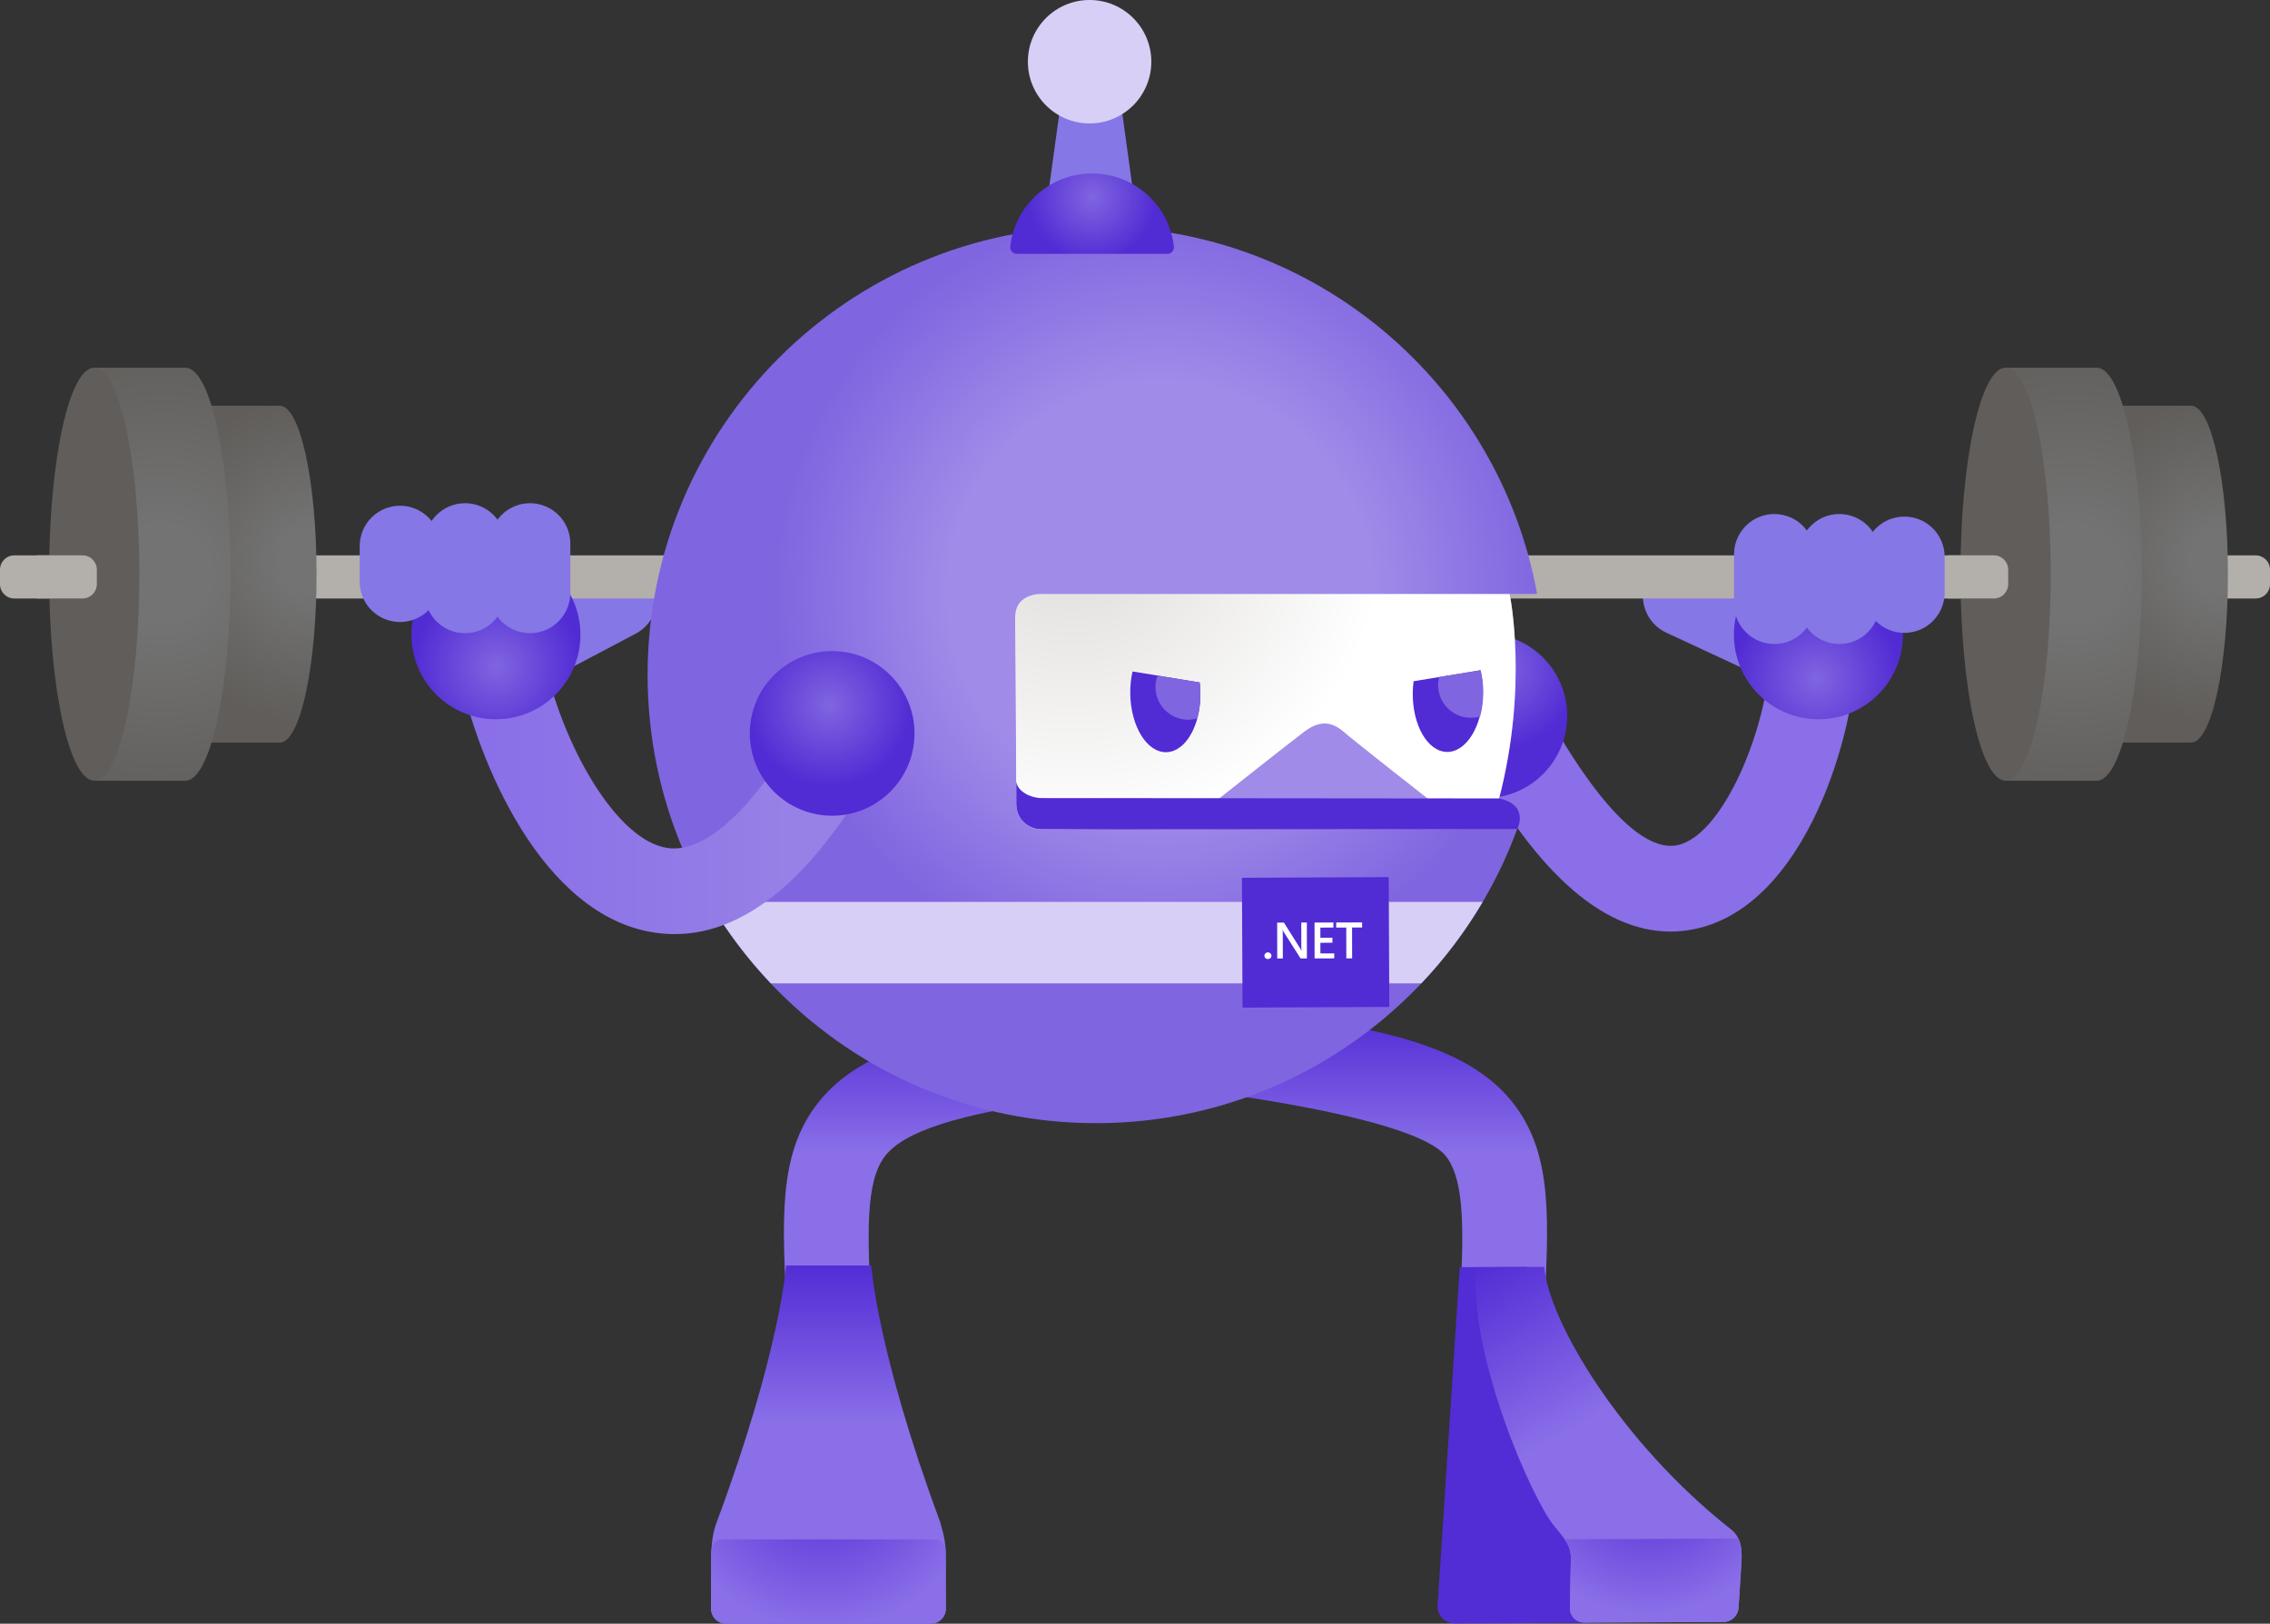 <?xml version="1.0" encoding="UTF-8" standalone="no"?>
<svg
   xmlns:dc="http://purl.org/dc/elements/1.1/"
   xmlns:cc="http://creativecommons.org/ns#"
   xmlns:rdf="http://www.w3.org/1999/02/22-rdf-syntax-ns#"
   xmlns:svg="http://www.w3.org/2000/svg"
   xmlns="http://www.w3.org/2000/svg"
   xmlns:sodipodi="http://sodipodi.sourceforge.net/DTD/sodipodi-0.dtd"
   xmlns:inkscape="http://www.inkscape.org/namespaces/inkscape"
   width="120"
   height="85.856"
   viewBox="0 0 120 85.856"
   fill="none"
   version="1.1"
   id="svg188"
   sodipodi:docname="mysplash.svg"
   inkscape:version="1.0 (4035a4fb49, 2020-05-01)">
  <rect x="0" y="0" width="120" height="85.856" fill="#333333" stroke="none"/>
  <sodipodi:namedview
     inkscape:document-rotation="0"
     pagecolor="#ffffff"
     bordercolor="#666666"
     borderopacity="1"
     objecttolerance="10"
     gridtolerance="10"
     guidetolerance="10"
     inkscape:pageopacity="0"
     inkscape:pageshadow="2"
     inkscape:window-width="1299"
     inkscape:window-height="745"
     id="namedview190"
     showgrid="false"
     inkscape:zoom="1.0396203"
     inkscape:cx="232.1655"
     inkscape:cy="119.83229"
     inkscape:window-x="-8"
     inkscape:window-y="-8"
     inkscape:window-maximized="1"
     inkscape:current-layer="svg188" />
  <g
     id="g241"
     transform="matrix(0.8,0,0,0.8,-0.65,-0.309)">
    <path
       style="fill:url(#paint0_linear);stroke-width:0.476"
       id="path2"
       fill="url(#paint0_linear)"
       d="m 52.874,88.335 5.568,-0.332 -0.05,-0.926 C 58.112,81.916 58.008,78.534 59.257,76.851 60.507,75.167 64.045,74.028 71.084,73.044 l -0.783,-5.605 c -7.847,1.098 -12.91,2.438 -15.584,6.037 -2.469,3.325 -2.239,7.546 -1.89,13.936 z" />
    <path
       style="fill:url(#paint1_linear);stroke-width:0.476"
       id="path4"
       fill="url(#paint1_linear)"
       d="m 102.777,88.335 -5.568,-0.332 0.05,-0.926 C 97.54,81.916 97.643,78.534 96.394,76.851 95.145,75.167 88.981,73.711 81.358,72.638 l 3.995,-5.197 c 7.848,1.098 12.911,2.438 15.584,6.037 2.469,3.325 2.239,7.546 1.89,13.936 z" />
    <path
       style="stroke-width:0.476"
       id="path6"
       fill="#522cd5"
       d="m 97.27,84.143 4.398,-0.02 4.106,23.522 -8.827,0.041 c -0.673,0.002 -1.182,-0.539 -1.137,-1.211 z" />
    <path
       style="fill:url(#paint2_linear);stroke-width:0.476"
       id="path8"
       fill="url(#paint2_linear)"
       d="m 115.185,101.462 c 0.763,0.602 0.749,1.473 0.69,2.392 l -0.183,2.818 c -0.034,0.505 -0.473,0.919 -0.978,0.921 l -9.199,0.041 c -0.573,0.002 -1.005,-0.459 -0.967,-1.03 l 0.061,-2.92 c 0.07,-1.062 -0.287,-1.451 -1.109,-2.451 -1.408,-1.709 -5.57,-11.023 -5.175,-17.092 l 4.529,-0.02 c 0.301,3.601 5.055,11.6 12.329,17.34 z" />
    <path
       style="fill:url(#paint3_radial);stroke-width:0.476"
       id="path10"
       fill="url(#paint3_radial)"
       d="m 115.876,103.854 c 0.043,-0.643 0.055,-1.258 -0.197,-1.779 l -11.473,0.052 c 0.317,0.466 0.45,0.874 0.407,1.555 l -0.061,2.92 c -0.039,0.573 0.396,1.034 0.967,1.03 l 9.199,-0.041 c 0.504,-0.002 0.944,-0.416 0.977,-0.921 z" />
    <path
       style="fill:url(#paint4_linear);stroke-width:0.476"
       id="path12"
       fill="url(#paint4_linear)"
       d="m 63.305,103.104 c 0.002,-0.631 -0.091,-1.186 -0.362,-2.107 C 58.759,89.725 58.386,84.032 58.386,84.032 h -5.631 c 0,0 -0.36,5.586 -4.543,16.858 -0.33,0.804 -0.367,1.537 -0.407,2.214 l -0.007,3.613 c 0,0.545 0.446,0.989 0.989,0.989 h 0.272 12.992 0.272 c 0.547,0 0.989,-0.444 0.989,-0.989 z" />
    <path
       style="fill:url(#paint5_radial);stroke-width:0.476"
       id="path14"
       fill="url(#paint5_radial)"
       d="m 63.305,103.104 c 0,-0.102 -0.002,-0.202 -0.007,-0.301 -0.03,-0.314 -0.177,-0.668 -0.865,-0.668 H 48.54 c -0.502,0.021 -0.665,0.405 -0.715,0.647 -0.007,0.107 -0.016,0.215 -0.02,0.319 l -0.007,3.613 c 0,0.34 0.174,0.643 0.437,0.819 0.158,0.107 0.349,0.17 0.552,0.17 h 0.272 12.992 0.272 c 0.273,0 0.52,-0.111 0.699,-0.29 0.179,-0.179 0.29,-0.426 0.29,-0.7 z" />
    <path
       style="stroke-width:0.476"
       id="path16"
       fill="#8577e5"
       d="m 35.452,40.123 4.891,-2.58 c 1.308,-0.679 2.918,-0.167 3.597,1.141 0.679,1.308 0.167,2.918 -1.141,3.597 l -5.014,2.646 z" />
    <path
       style="stroke-width:0.476"
       id="path18"
       fill="#8a6fe8"
       d="m 111.197,61.959 c -4.613,0 -9.135,-4.133 -13.463,-12.318 l 5.003,-2.646 c 1.24,2.345 5.548,9.939 8.911,9.255 2.866,-0.582 5.684,-7.021 6.107,-11.964 l 5.639,0.482 c -0.276,3.234 -1.331,6.933 -2.818,9.894 -2.03,4.042 -4.728,6.51 -7.802,7.134 -0.525,0.109 -1.05,0.163 -1.575,0.163 z" />
    <path
       style="stroke-width:0.476"
       id="path20"
       fill="#8577e5"
       d="m 118.162,39.684 -5.014,-2.331 c -1.34,-0.611 -2.922,-0.02 -3.536,1.32 -0.611,1.34 -0.02,2.922 1.32,3.536 l 5.14,2.39 z" />
    <path
       style="stroke-width:0.476"
       id="path22"
       fill="#b3afab"
       d="M 1.758,39.945 H 149.866 c 0.523,0 0.946,-0.423 0.946,-0.946 v -0.96 c 0,-0.523 -0.423,-0.946 -0.946,-0.946 H 1.758 c -0.523,0 -0.946,0.423 -0.946,0.946 v 0.96 c 0,0.523 0.423,0.946 0.946,0.946 z" />
    <path
       style="fill:url(#paint6_radial);stroke-width:0.476"
       id="path24"
       fill="url(#paint6_radial)"
       d="m 120.973,47.926 c 3.084,0 5.584,-2.5 5.584,-5.584 0,-3.084 -2.5,-5.584 -5.584,-5.584 -3.084,0 -5.584,2.5 -5.584,5.584 0,3.084 2.5,5.584 5.584,5.584 z" />
    <path
       style="stroke-width:0.476"
       id="path26"
       fill="#8577e5"
       d="m 118.06,42.953 c -1.471,0 -2.664,-1.193 -2.664,-2.664 v -3.264 c 0,-1.471 1.193,-2.664 2.664,-2.664 1.471,0 2.664,1.193 2.664,2.664 v 3.264 c 0,1.471 -1.193,2.664 -2.664,2.664 z" />
    <path
       style="stroke-width:0.476"
       id="path28"
       fill="#8577e5"
       d="m 122.356,42.953 c -1.471,0 -2.664,-1.193 -2.664,-2.664 v -3.264 c 0,-1.471 1.193,-2.664 2.664,-2.664 1.471,0 2.664,1.193 2.664,2.664 v 3.264 c 0,1.471 -1.193,2.664 -2.664,2.664 z" />
    <path
       style="stroke-width:0.476"
       id="path30"
       fill="#8577e5"
       d="m 126.65,42.217 c -1.471,0 -2.664,-1.193 -2.664,-2.664 v -2.359 c 0,-1.471 1.193,-2.664 2.664,-2.664 1.471,0 2.664,1.193 2.664,2.664 v 2.359 c 0.002,1.469 -1.19,2.664 -2.664,2.664 z" />
    <path
       style="fill:url(#paint7_radial);stroke-width:0.476"
       id="path32"
       fill="url(#paint7_radial)"
       d="m 145.631,27.206 c -0.009,-0.002 -0.032,-0.002 -0.032,-0.002 -0.828,0 -4.912,0 -4.912,0 0,0 -0.211,22.266 0,22.266 0.211,0 4.486,0 4.912,0 1.342,0 2.433,-4.984 2.433,-11.132 -0.002,-6.105 -1.073,-11.059 -2.401,-11.132 z" />
    <path
       style="fill:url(#paint8_radial);stroke-width:0.476"
       id="path34"
       fill="url(#paint8_radial)"
       d="m 139.402,24.691 c -0.011,-0.002 -0.039,-0.002 -0.039,-0.002 -1.016,0 -6.021,0 -6.021,0 0,0 -0.258,27.3 0,27.3 0.258,0 5.502,0 6.021,0 1.648,0 2.983,-6.111 2.983,-13.649 -0.002,-7.485 -1.315,-13.56 -2.945,-13.649 z" />
    <path
       style="stroke-width:0.476"
       id="path36"
       fill="#605d5a"
       d="m 133.341,51.986 c 1.648,0 2.983,-6.111 2.983,-13.649 0,-7.538 -1.336,-13.649 -2.983,-13.649 -1.648,0 -2.983,6.111 -2.983,13.649 0,7.538 1.336,13.649 2.983,13.649 z" />
    <path
       style="stroke-width:0.476"
       id="path38"
       fill="#b3afab"
       d="m 132.567,37.09 h -3.022 v 2.854 h 3.022 c 0.523,0 0.946,-0.423 0.946,-0.946 V 38.039 c 0,-0.523 -0.423,-0.948 -0.946,-0.948 z" />
    <path
       style="fill:url(#paint9_radial);stroke-width:0.476"
       id="path40"
       fill="url(#paint9_radial)"
       d="m 19.33,27.206 c -0.009,-0.002 -0.032,-0.002 -0.032,-0.002 -0.828,0 -4.912,0 -4.912,0 0,0 -0.21,22.266 0,22.266 0.21,0 4.486,0 4.912,0 1.345,0 2.433,-4.984 2.433,-11.132 -0.002,-6.105 -1.073,-11.059 -2.402,-11.132 z" />
    <path
       style="fill:url(#paint10_radial);stroke-width:0.476"
       id="path42"
       fill="url(#paint10_radial)"
       d="m 13.101,24.691 c -0.011,-0.002 -0.038,-0.002 -0.038,-0.002 -1.016,0 -6.021,0 -6.021,0 0,0 -0.258,27.3 0,27.3 0.258,0 5.503,0 6.021,0 1.648,0 2.983,-6.111 2.983,-13.649 -0.002,-7.485 -1.315,-13.56 -2.945,-13.649 z" />
    <path
       style="stroke-width:0.476"
       id="path44"
       fill="#605d5a"
       d="m 7.039,51.986 c 1.648,0 2.983,-6.111 2.983,-13.649 0,-7.538 -1.336,-13.649 -2.983,-13.649 -1.648,0 -2.983,6.111 -2.983,13.649 0,7.538 1.336,13.649 2.983,13.649 z" />
    <path
       style="fill:url(#paint11_radial);stroke-width:0.476"
       id="path46"
       fill="url(#paint11_radial)"
       d="m 98.931,53.141 c 3.005,0 5.441,-2.437 5.441,-5.442 0,-3.005 -2.436,-5.441 -5.441,-5.441 -3.005,0 -5.441,2.436 -5.441,5.441 0,3.005 2.436,5.442 5.441,5.442 z" />
    <path
       style="fill:url(#paint12_radial);stroke-width:0.476"
       id="path48"
       fill="url(#paint12_radial)"
       d="m 99.873,53.159 c 1.958,-7.517 0.695,-13.518 0.695,-13.518 h 1.768 l 0.043,-0.034 C 99.846,25.814 87.763,15.361 73.236,15.361 c -16.365,0 -29.631,13.266 -29.631,29.631 0,16.365 13.266,29.631 29.631,29.631 12.913,0 23.895,-8.262 27.954,-19.785 0.12,-0.489 0.111,-1.367 -1.317,-1.679 z" />
    <path
       style="stroke-width:0.476"
       id="path50"
       fill="#d8cff7"
       d="M 98.787,59.999 H 47.691 c 1.147,1.949 2.51,3.753 4.058,5.383 H 94.733 c 1.543,-1.63 2.909,-3.434 4.054,-5.383 z" />
    <path
       style="fill:url(#paint13_radial);stroke-width:0.476"
       id="path52"
       fill="url(#paint13_radial)"
       d="m 99.873,53.159 c 1.933,-7.424 0.726,-13.366 0.697,-13.511 H 69.828 c 0,0 -1.937,-0.197 -1.937,1.573 0,1.77 0.072,6.768 0.072,12.297 0,1.136 0.93,1.684 1.663,1.684 0,-0.002 26.818,-0.004 30.247,-2.044 z" />
    <path
       style="stroke-width:0.476"
       id="path54"
       fill="#a08be8"
       d="m 81.358,53.175 c 0,0 4.728,-3.742 5.649,-4.434 0.924,-0.693 1.729,-0.731 2.576,0 0.847,0.731 5.579,4.434 5.579,4.434 z" />
    <path
       style="stroke-width:0.476"
       id="path56"
       fill="#512bd4"
       d="m 101.075,55.18 c 0,0 0.822,-1.58 -1.2,-2.021 0.002,-0.007 -30.224,-0.023 -30.224,-0.023 -0.704,0 -1.61,-0.419 -1.686,-1.102 0,0.489 0.002,0.982 0.002,1.482 0,1.032 0.767,1.578 1.456,1.668 0.068,0.009 0.138,0.016 0.208,0.016 h 2.066 z" />
    <path
       style="stroke-width:0.476"
       id="path58"
       fill="#512bd4"
       d="m 82.918,66.984 9.699,-0.044 -0.039,-8.579 -9.699,0.044 z" />
    <path
       style="stroke-width:0.476"
       id="path60"
       fill="#ffffff"
       d="m 84.595,63.777 c -0.066,0 -0.12,-0.02 -0.165,-0.063 -0.045,-0.043 -0.068,-0.098 -0.068,-0.156 0,-0.061 0.023,-0.115 0.068,-0.159 0.045,-0.045 0.1,-0.066 0.165,-0.066 0.065,0 0.12,0.023 0.165,0.066 0.045,0.043 0.07,0.098 0.07,0.159 0,0.061 -0.023,0.113 -0.068,0.156 -0.048,0.04 -0.102,0.063 -0.167,0.063 z" />
    <path
       style="stroke-width:0.476"
       id="path62"
       fill="#ffffff"
       d="m 87.173,63.736 h -0.419 l -1.109,-1.741 c -0.027,-0.043 -0.052,-0.091 -0.07,-0.138 h -0.009 c 0.009,0.05 0.014,0.158 0.014,0.326 l 0.002,1.555 h -0.371 l -0.004,-2.372 h 0.446 l 1.07,1.7 c 0.045,0.07 0.075,0.12 0.088,0.145 h 0.007 c -0.011,-0.063 -0.016,-0.17 -0.016,-0.319 l -0.002,-1.528 h 0.369 z" />
    <path
       style="stroke-width:0.476"
       id="path64"
       fill="#ffffff"
       d="m 88.979,63.732 -1.299,0.002 -0.004,-2.372 1.247,-0.002 v 0.335 l -0.863,0.002 0.002,0.672 0.795,-0.002 v 0.332 l -0.795,0.002 0.002,0.702 0.915,-0.002 z" />
    <path
       style="stroke-width:0.476"
       id="path66"
       fill="#ffffff"
       d="m 90.822,61.69 -0.665,0.002 0.004,2.037 h -0.385 l -0.004,-2.037 -0.664,0.002 V 61.359 l 1.712,-0.004 z" />
    <path
       style="stroke-width:0.476"
       id="path68"
       fill="#8577e5"
       d="m 75.756,13.571 h -5.727 l 0.808,-5.878 h 4.11 z" />
    <path
       style="stroke-width:0.476"
       id="path70"
       fill="#d8cff7"
       d="m 72.813,8.544 c 2.253,0 4.078,-1.826 4.078,-4.079 0,-2.253 -1.826,-4.079 -4.078,-4.079 -2.253,0 -4.079,1.826 -4.079,4.079 0,2.253 1.826,4.079 4.079,4.079 z" />
    <path
       style="fill:url(#paint14_radial);stroke-width:0.476"
       id="path72"
       fill="url(#paint14_radial)"
       d="m 77.945,17.163 c 0.258,0 0.464,-0.224 0.437,-0.48 -0.303,-2.718 -2.608,-4.832 -5.405,-4.832 -2.8,0 -5.102,2.114 -5.405,4.832 -0.03,0.256 0.179,0.48 0.437,0.48 z" />
    <path
       style="fill:url(#paint15_linear);stroke-width:0.476"
       id="path74"
       fill="url(#paint15_linear)"
       d="m 45.398,62.127 c -0.412,0 -0.826,-0.03 -1.24,-0.086 -7.61,-1.061 -11.784,-11.532 -12.929,-16.922 l 5.534,-1.175 c 1.2,5.65 4.771,12.019 8.176,12.494 2.691,0.376 6.163,-3.065 9.532,-9.439 l 5.002,2.646 c -4.384,8.289 -9.113,12.481 -14.074,12.481 z" />
    <path
       style="fill:url(#paint16_radial);stroke-width:0.476"
       id="path76"
       fill="url(#paint16_radial)"
       d="m 55.801,54.302 c 3.005,0 5.441,-2.436 5.441,-5.441 0,-3.005 -2.436,-5.441 -5.441,-5.441 -3.005,0 -5.441,2.436 -5.441,5.441 0,3.005 2.436,5.441 5.441,5.441 z" />
    <path
       style="fill:url(#paint17_radial);stroke-width:0.476"
       id="path78"
       fill="url(#paint17_radial)"
       d="m 33.583,47.926 c 3.084,0 5.584,-2.5 5.584,-5.584 0,-3.084 -2.5,-5.584 -5.584,-5.584 -3.084,0 -5.584,2.5 -5.584,5.584 0,3.084 2.5,5.584 5.584,5.584 z" />
    <path
       style="stroke-width:0.476"
       id="path80"
       fill="#8577e5"
       d="m 35.835,42.238 c 1.471,0 2.664,-1.193 2.664,-2.664 v -3.264 c 0,-1.471 -1.193,-2.664 -2.664,-2.664 -1.471,0 -2.664,1.193 -2.664,2.664 v 3.264 c 0,1.471 1.193,2.664 2.664,2.664 z" />
    <path
       style="stroke-width:0.476"
       id="path82"
       fill="#8577e5"
       d="m 31.541,42.238 c 1.471,0 2.664,-1.193 2.664,-2.664 v -3.264 c 0,-1.471 -1.193,-2.664 -2.664,-2.664 -1.471,0 -2.664,1.193 -2.664,2.664 v 3.264 c -0.002,1.471 1.193,2.664 2.664,2.664 z" />
    <path
       style="stroke-width:0.476"
       id="path84"
       fill="#8577e5"
       d="m 27.245,41.5 c 1.471,0 2.664,-1.193 2.664,-2.664 v -2.359 c 0,-1.471 -1.193,-2.664 -2.664,-2.664 -1.471,0 -2.664,1.193 -2.664,2.664 v 2.359 c 0,1.471 1.193,2.664 2.664,2.664 z" />
    <path
       style="stroke-width:0.476"
       id="path86"
       fill="#b3afab"
       d="M 6.265,37.09 H 3.243 v 2.854 H 6.265 c 0.523,0 0.946,-0.423 0.946,-0.946 V 38.039 c 0,-0.523 -0.423,-0.948 -0.946,-0.948 z" />
    <path
       style="stroke-width:0.476"
       id="path88"
       fill="#512bd4"
       d="m 94.221,45.413 c -0.032,0.24 -0.05,0.489 -0.054,0.742 -0.032,2.153 0.98,3.911 2.259,3.931 1.279,0.018 2.343,-1.709 2.376,-3.861 0.009,-0.545 -0.052,-1.064 -0.165,-1.537 z" />
    <path
       style="stroke-width:0.476"
       id="path90"
       fill="#8065e0"
       d="m 95.908,45.137 c -0.179,0.713 0.009,1.501 0.568,2.057 0.58,0.579 1.406,0.763 2.142,0.548 0.124,-0.464 0.197,-0.978 0.206,-1.517 0.009,-0.548 -0.052,-1.066 -0.168,-1.541 z" />
    <path
       style="stroke-width:0.476"
       id="path92"
       fill="#512bd4"
       d="m 75.65,44.768 c -0.104,0.455 -0.159,0.953 -0.15,1.473 0.032,2.153 1.096,3.882 2.376,3.862 1.281,-0.02 2.291,-1.779 2.259,-3.932 -0.004,-0.231 -0.02,-0.457 -0.048,-0.677 z" />
    <path
       style="stroke-width:0.476"
       id="path94"
       fill="#8065e0"
       d="m 77.3,45.04 c -0.283,0.77 -0.118,1.666 0.5,2.282 0.577,0.577 1.397,0.758 2.127,0.55 0.141,-0.516 0.218,-1.091 0.209,-1.7 -0.004,-0.231 -0.02,-0.457 -0.045,-0.677 z" />
  </g>
  <defs
     id="defs186">
    <linearGradient
       id="paint0_linear"
       x1="128.943"
       y1="141.157"
       x2="128.943"
       y2="185.018"
       gradientUnits="userSpaceOnUse"
       gradientTransform="matrix(0.476,0,0,0.476,0.425,0.202)">
      <stop
         stop-color="#522CD5"
         id="stop96" />
      <stop
         offset="0.44"
         stop-color="#8A6FE8"
         id="stop98" />
    </linearGradient>
    <linearGradient
       id="paint1_linear"
       x1="192.661"
       y1="141.157"
       x2="192.661"
       y2="185.018"
       gradientUnits="userSpaceOnUse"
       gradientTransform="matrix(0.476,0,0,0.476,0.425,0.202)">
      <stop
         stop-color="#522CD5"
         id="stop101" />
      <stop
         offset="0.44"
         stop-color="#8A6FE8"
         id="stop103" />
    </linearGradient>
    <linearGradient
       id="paint2_linear"
       x1="207.674"
       y1="174.981"
       x2="237.035"
       y2="227.326"
       gradientUnits="userSpaceOnUse"
       gradientTransform="matrix(0.476,0,0,0.476,0.425,0.202)">
      <stop
         stop-color="#522CD5"
         id="stop106" />
      <stop
         offset="0.44"
         stop-color="#8A6FE8"
         id="stop108" />
    </linearGradient>
    <radialGradient
       id="paint3_radial"
       cx="0"
       cy="0"
       r="1"
       gradientUnits="userSpaceOnUse"
       gradientTransform="matrix(9.693,-0.044,0.044,9.693,109.77,97.387)">
      <stop
         offset="0.034"
         stop-color="#522CD5"
         id="stop111" />
      <stop
         offset="0.996"
         stop-color="#8A6FE8"
         id="stop113" />
    </radialGradient>
    <linearGradient
       id="paint4_linear"
       x1="115.729"
       y1="175.982"
       x2="115.729"
       y2="225.684"
       gradientUnits="userSpaceOnUse"
       gradientTransform="matrix(0.476,0,0,0.476,0.425,0.202)">
      <stop
         stop-color="#522CD5"
         id="stop116" />
      <stop
         offset="0.44"
         stop-color="#8A6FE8"
         id="stop118" />
    </linearGradient>
    <radialGradient
       id="paint5_radial"
       cx="0"
       cy="0"
       r="1"
       gradientUnits="userSpaceOnUse"
       gradientTransform="matrix(10.686,0,0,10.686,55.211,97.371)">
      <stop
         offset="0.034"
         stop-color="#522CD5"
         id="stop121" />
      <stop
         offset="0.996"
         stop-color="#8A6FE8"
         id="stop123" />
    </radialGradient>
    <radialGradient
       id="paint6_radial"
       cx="0"
       cy="0"
       r="1"
       gradientUnits="userSpaceOnUse"
       gradientTransform="matrix(5.584,0,0,5.584,120.85,45.26)">
      <stop
         stop-color="#8065E0"
         id="stop126" />
      <stop
         offset="1"
         stop-color="#512BD4"
         id="stop128" />
    </radialGradient>
    <radialGradient
       id="paint7_radial"
       cx="0"
       cy="0"
       r="1"
       gradientUnits="userSpaceOnUse"
       gradientTransform="matrix(10.801,0,0,10.801,147.678,37.426)">
      <stop
         offset="0.195"
         stop-color="#737373"
         id="stop131" />
      <stop
         offset="1"
         stop-color="#605D5A"
         id="stop133" />
    </radialGradient>
    <radialGradient
       id="paint8_radial"
       cx="0"
       cy="0"
       r="1"
       gradientUnits="userSpaceOnUse"
       gradientTransform="matrix(16.343,0,0,16.343,137.786,38.337)">
      <stop
         offset="0.195"
         stop-color="#737373"
         id="stop136" />
      <stop
         offset="1"
         stop-color="#605D5A"
         id="stop138" />
    </radialGradient>
    <radialGradient
       id="paint9_radial"
       cx="0"
       cy="0"
       r="1"
       gradientUnits="userSpaceOnUse"
       gradientTransform="matrix(10.801,0,0,10.801,21.376,37.426)">
      <stop
         offset="0.195"
         stop-color="#737373"
         id="stop141" />
      <stop
         offset="1"
         stop-color="#605D5A"
         id="stop143" />
    </radialGradient>
    <radialGradient
       id="paint10_radial"
       cx="0"
       cy="0"
       r="1"
       gradientUnits="userSpaceOnUse"
       gradientTransform="matrix(16.343,0,0,16.343,11.484,38.337)">
      <stop
         offset="0.195"
         stop-color="#737373"
         id="stop146" />
      <stop
         offset="1"
         stop-color="#605D5A"
         id="stop148" />
    </radialGradient>
    <radialGradient
       id="paint11_radial"
       cx="0"
       cy="0"
       r="1"
       gradientUnits="userSpaceOnUse"
       gradientTransform="matrix(5.441,0,0,5.441,99.76,44.514)">
      <stop
         stop-color="#8065E0"
         id="stop151" />
      <stop
         offset="1"
         stop-color="#512BD4"
         id="stop153" />
    </radialGradient>
    <radialGradient
       id="paint12_radial"
       cx="0"
       cy="0"
       r="1"
       gradientUnits="userSpaceOnUse"
       gradientTransform="matrix(29.51,0,0,29.51,77.473,39.652)">
      <stop
         offset="0.474"
         stop-color="#A08BE8"
         id="stop156" />
      <stop
         offset="0.862"
         stop-color="#8065E0"
         id="stop158" />
    </radialGradient>
    <radialGradient
       id="paint13_radial"
       cx="0"
       cy="0"
       r="1"
       gradientUnits="userSpaceOnUse"
       gradientTransform="matrix(22.988,0,0,22.988,71.752,34.852)">
      <stop
         offset="0.093"
         stop-color="#E1DFDD"
         id="stop161" />
      <stop
         offset="0.9"
         stop-color="white"
         id="stop163" />
    </radialGradient>
    <radialGradient
       id="paint14_radial"
       cx="0"
       cy="0"
       r="1"
       gradientUnits="userSpaceOnUse"
       gradientTransform="matrix(4.261,0,0,4.261,72.993,13.423)">
      <stop
         stop-color="#8065E0"
         id="stop166" />
      <stop
         offset="1"
         stop-color="#512BD4"
         id="stop168" />
    </radialGradient>
    <linearGradient
       id="paint15_linear"
       x1="123.959"
       y1="110.912"
       x2="64.663"
       y2="110.912"
       gradientUnits="userSpaceOnUse"
       gradientTransform="matrix(0.476,0,0,0.476,0.425,0.202)">
      <stop
         offset="0.23"
         stop-color="#9780E6"
         id="stop171" />
      <stop
         offset="0.937"
         stop-color="#8A6FE8"
         id="stop173" />
    </linearGradient>
    <radialGradient
       id="paint16_radial"
       cx="0"
       cy="0"
       r="1"
       gradientUnits="userSpaceOnUse"
       gradientTransform="matrix(5.442,0,0,5.442,55.622,46.984)">
      <stop
         stop-color="#8065E0"
         id="stop176" />
      <stop
         offset="1"
         stop-color="#512BD4"
         id="stop178" />
    </radialGradient>
    <radialGradient
       id="paint17_radial"
       cx="0"
       cy="0"
       r="1"
       gradientUnits="userSpaceOnUse"
       gradientTransform="matrix(5.584,0,0,5.584,33.633,44.429)">
      <stop
         stop-color="#8065E0"
         id="stop181" />
      <stop
         offset="1"
         stop-color="#512BD4"
         id="stop183" />
    </radialGradient>
  </defs>
</svg>
